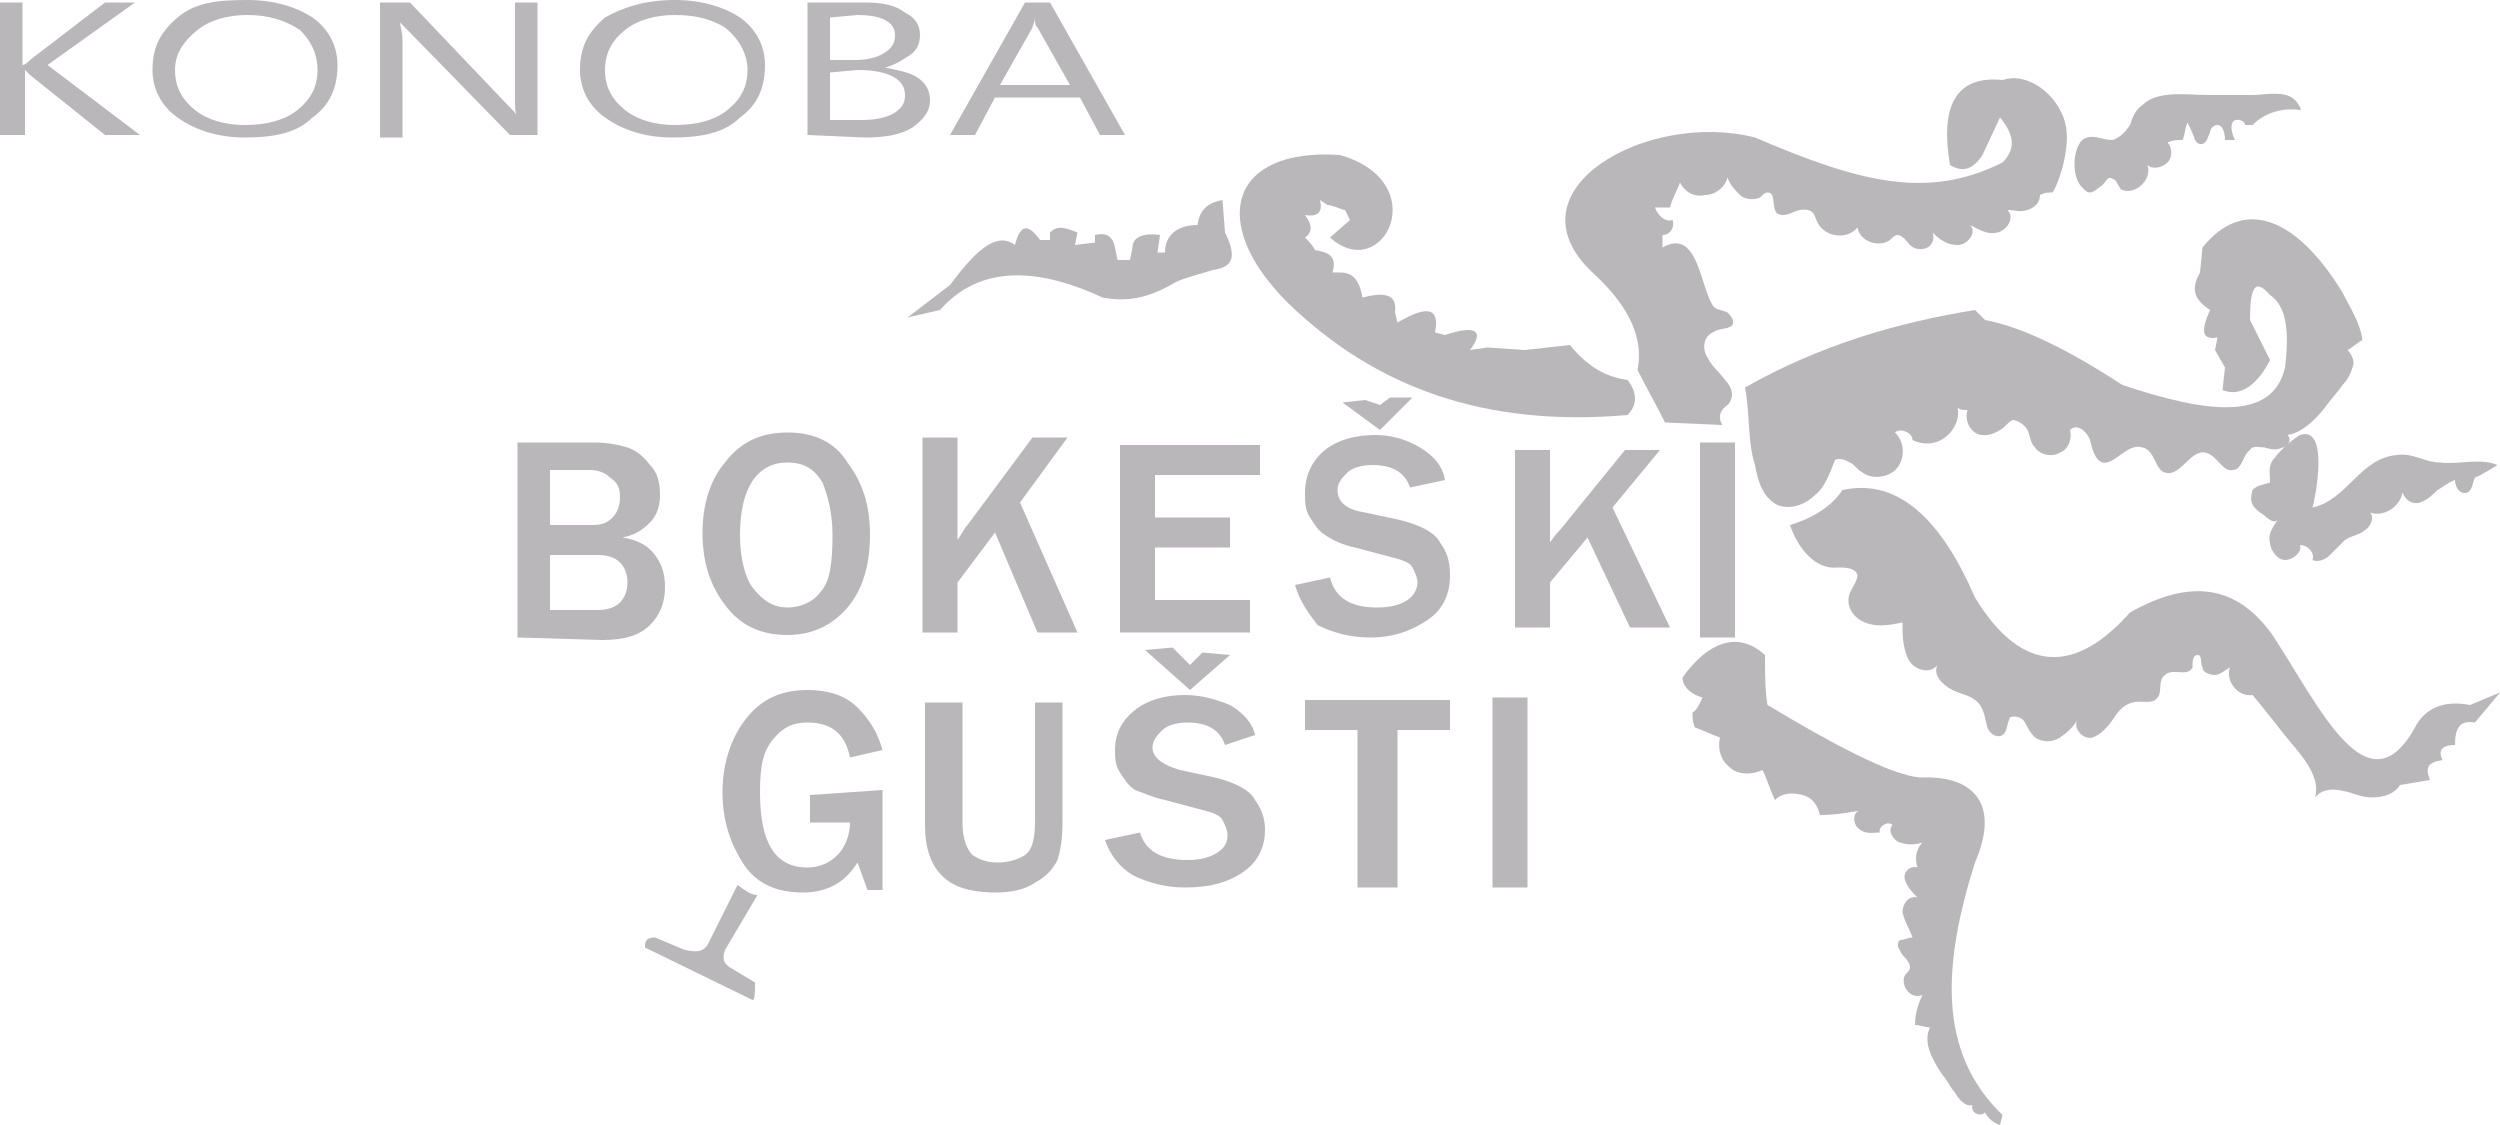 <?xml version="1.0" encoding="utf-8"?>
<!-- Generator: Adobe Illustrator 24.0.1, SVG Export Plug-In . SVG Version: 6.00 Build 0)  -->
<svg version="1.1" id="Layer_2_1_" xmlns="http://www.w3.org/2000/svg" xmlns:xlink="http://www.w3.org/1999/xlink" x="0px" y="0px"
	 viewBox="0 0 100 45" style="enable-background:new 0 0 100 45;" xml:space="preserve">
<style type="text/css">
	.st0{fill:#BAB7BA;}
</style>
<g>
	<g>
		<g id="GUŠTI_6_">
			<path class="st0" d="M35.3,31.6v4h-0.6l-0.4-1.1c-0.5,0.8-1.2,1.2-2.2,1.2c-1.1,0-1.9-0.4-2.4-1.2c-0.5-0.8-0.8-1.7-0.8-2.8
				c0-1.1,0.3-2.1,0.9-2.9s1.4-1.2,2.5-1.2c0.8,0,1.5,0.2,2,0.7c0.5,0.5,0.8,1,1,1.7L34,30.3c-0.2-1-0.8-1.4-1.7-1.4
				c-0.6,0-1,0.2-1.4,0.7c-0.4,0.5-0.5,1.1-0.5,2.1c0,2,0.6,3,1.9,3c0.5,0,0.9-0.2,1.2-0.5c0.3-0.3,0.5-0.8,0.5-1.3h-1.6v-1.1
				L35.3,31.6L35.3,31.6z"/>
			<path class="st0" d="M42.5,28.1v4.8c0,0.7-0.1,1.2-0.2,1.5c-0.2,0.4-0.5,0.7-0.9,0.9c-0.4,0.3-1,0.4-1.6,0.4
				c-0.6,0-1.2-0.1-1.6-0.3c-0.4-0.2-0.7-0.5-0.9-0.9C37.1,34.1,37,33.6,37,33v-4.9h1.5v4.8c0,0.7,0.2,1.1,0.4,1.3
				c0.3,0.2,0.6,0.3,1,0.3c0.4,0,0.8-0.1,1.1-0.3c0.3-0.2,0.4-0.7,0.4-1.3v-4.8L42.5,28.1L42.5,28.1z"/>
			<path class="st0" d="M44.2,33.6l1.4-0.3c0.2,0.7,0.8,1.1,1.9,1.1c0.5,0,0.9-0.1,1.2-0.3c0.3-0.2,0.4-0.4,0.4-0.7
				c0-0.2-0.1-0.4-0.2-0.6c-0.1-0.2-0.4-0.3-0.8-0.4l-1.5-0.4c-0.5-0.1-0.9-0.3-1.2-0.4c-0.3-0.2-0.4-0.4-0.6-0.7s-0.2-0.6-0.2-0.9
				c0-0.7,0.3-1.2,0.8-1.6c0.5-0.4,1.2-0.6,2-0.6c0.7,0,1.3,0.2,1.8,0.4c0.5,0.3,0.9,0.7,1,1.2L49,29.8c-0.2-0.6-0.7-0.9-1.5-0.9
				c-0.4,0-0.8,0.1-1,0.3c-0.2,0.2-0.4,0.4-0.4,0.7c0,0.4,0.4,0.7,1.1,0.9l1.4,0.3c0.8,0.2,1.4,0.5,1.6,0.9c0.3,0.4,0.4,0.8,0.4,1.2
				c0,0.7-0.3,1.3-0.9,1.7c-0.6,0.4-1.3,0.6-2.3,0.6c-0.8,0-1.5-0.2-2.1-0.5C44.8,34.7,44.4,34.2,44.2,33.6z M47.6,27.6l-1.8-1.6
				l1.1-0.1l0.7,0.7l0.5-0.5l1.1,0.1L47.6,27.6z"/>
			<path class="st0" d="M55.8,35.5h-1.5v-6.3h-2.1v-1.2h5.8v1.2h-2.1V35.5z"/>
			<path class="st0" d="M61.1,35.5h-1.4v-7.6h1.4V35.5z"/>
		</g>
		<g id="BOKEŠKI_6_">
			<path class="st0" d="M20.7,25.5v-7.8h3.1c0.5,0,1,0.1,1.3,0.2c0.3,0.1,0.6,0.3,0.9,0.7c0.3,0.3,0.4,0.7,0.4,1.2
				c0,0.4-0.1,0.8-0.4,1.1c-0.3,0.3-0.6,0.5-1.1,0.6c0.6,0.1,1,0.3,1.3,0.7c0.3,0.4,0.4,0.8,0.4,1.3c0,0.6-0.2,1.1-0.6,1.5
				c-0.4,0.4-1,0.6-1.9,0.6L20.7,25.5L20.7,25.5z M22,21h1.7c0.4,0,0.6-0.1,0.8-0.3c0.2-0.2,0.3-0.5,0.3-0.8c0-0.4-0.1-0.6-0.4-0.8
				c-0.2-0.2-0.5-0.3-0.8-0.3H22C22,18.9,22,21,22,21z M22,24.4h1.9c0.4,0,0.7-0.1,0.9-0.3c0.2-0.2,0.3-0.5,0.3-0.8
				c0-0.3-0.1-0.6-0.3-0.8c-0.2-0.2-0.5-0.3-0.9-0.3H22V24.4z"/>
			<path class="st0" d="M31.5,25.4c-1.1,0-1.9-0.4-2.5-1.2c-0.6-0.8-0.9-1.7-0.9-2.9c0-1.1,0.3-2.1,0.9-2.8c0.6-0.8,1.4-1.2,2.5-1.2
				s1.9,0.4,2.4,1.2c0.6,0.8,0.9,1.7,0.9,2.9c0,1.2-0.3,2.2-0.9,2.9C33.3,25,32.5,25.4,31.5,25.4z M31.5,24.3c0.5,0,1-0.2,1.3-0.6
				c0.4-0.4,0.5-1.2,0.5-2.3c0-0.9-0.2-1.6-0.4-2.1c-0.3-0.5-0.7-0.8-1.4-0.8c-1.2,0-1.9,1-1.9,2.9c0,0.9,0.2,1.7,0.5,2.1
				C30.5,24,30.9,24.3,31.5,24.3z"/>
			<path class="st0" d="M43.1,25.3h-1.6l-1.7-4l-1.5,2v2h-1.4v-7.8h1.4v4.1c0.2-0.3,0.3-0.5,0.4-0.6l2.6-3.5h1.4l-1.9,2.6L43.1,25.3
				z"/>
			<path class="st0" d="M50,25.3h-5.2v-7.5h5.6V19h-4.2v1.7h3v1.2h-3V24H50L50,25.3L50,25.3z"/>
			<path class="st0" d="M51.8,23.4l1.4-0.3c0.2,0.8,0.8,1.2,1.9,1.2c0.5,0,0.9-0.1,1.2-0.3c0.3-0.2,0.4-0.5,0.4-0.7
				c0-0.2-0.1-0.4-0.2-0.6c-0.1-0.2-0.4-0.3-0.8-0.4l-1.5-0.4c-0.5-0.1-0.9-0.3-1.2-0.5c-0.3-0.2-0.4-0.4-0.6-0.7
				c-0.2-0.3-0.2-0.6-0.2-1c0-0.7,0.3-1.3,0.8-1.7c0.5-0.4,1.2-0.6,2-0.6c0.7,0,1.3,0.2,1.8,0.5c0.5,0.3,0.9,0.7,1,1.3l-1.4,0.3
				c-0.2-0.6-0.7-0.9-1.5-0.9c-0.4,0-0.8,0.1-1,0.3c-0.2,0.2-0.4,0.4-0.4,0.7c0,0.5,0.4,0.8,1.1,0.9l1.4,0.3
				c0.8,0.2,1.4,0.5,1.6,0.9c0.3,0.4,0.4,0.8,0.4,1.3c0,0.8-0.3,1.4-0.9,1.8s-1.3,0.7-2.3,0.7c-0.8,0-1.5-0.2-2.1-0.5
				C52.4,24.6,52,24.1,51.8,23.4z"/>
			<polyline class="st0" points="55.2,17.2 53.7,16.1 54.6,16 55.2,16.2 55.6,15.9 56.5,15.9 55.2,17.2 			"/>
			<path class="st0" d="M66.8,25.1h-1.6l-1.7-3.6L62,23.3v1.8h-1.4V18H62v3.7c0.2-0.3,0.3-0.4,0.4-0.5l2.6-3.2h1.4l-1.9,2.3
				L66.8,25.1z"/>
			<path class="st0" d="M69.5,25.5H68v-7.8h1.4V25.5z"/>
		</g>
		<g id="HOBOTNICA_6_">
			<path class="st0" d="M36.3,12.7l1.3-0.3c1.5-1.7,3.7-1.8,6.5-0.5c1,0.2,1.9,0,2.9-0.6c0.4-0.2,0.9-0.3,1.5-0.5
				c0.8-0.1,1-0.5,0.5-1.5l-0.1-1.3c-0.5,0.1-0.9,0.3-1,1c-0.8,0-1.3,0.4-1.3,1.1h-0.3l0.1-0.7c-0.7-0.1-1.1,0.1-1.1,0.5l-0.1,0.5
				l-0.5,0l-0.1-0.5c-0.1-0.5-0.4-0.6-0.8-0.5l0,0.3l-0.8,0.1l0.1-0.5C42.6,9.1,42.3,9,42,9.3L42,9.6h-0.4c-0.5-0.7-0.8-0.6-1,0.2
				c-0.8-0.6-1.7,0.4-2.6,1.6L36.3,12.7z"/>
			<path class="st0" d="M65.1,16.6c-5.7,0.5-10.1-1.1-13.6-4.5c-3.2-3.2-2.3-6.2,2.1-5.9c3.8,1.1,1.7,5.2-0.4,3.3L54,8.8l-0.2-0.4
				c-0.1,0-0.5-0.2-0.7-0.2l-0.3-0.2c0.1,0.4,0,0.7-0.6,0.6c0.3,0.4,0.3,0.7,0,0.9c0.1,0.1,0.3,0.3,0.4,0.5c0.5,0.1,0.9,0.2,0.7,0.9
				c0.5,0,1-0.1,1.2,1c0.8-0.2,1.4-0.2,1.3,0.6l0.1,0.4c1.2-0.7,1.7-0.6,1.5,0.4l0.4,0.1c1.2-0.4,1.6-0.2,1,0.6l0.7-0.1L61,14
				l1.8-0.2c0.8,1,1.6,1.3,2.3,1.4C65.5,15.7,65.5,16.2,65.1,16.6z"/>
			<g>
				<path class="st0" d="M68.9,17c-0.2-0.3-0.1-0.6,0.2-0.8c0.3-0.3,0.2-0.7-0.1-1c-0.2-0.3-0.5-0.5-0.7-0.9c-0.2-0.3-0.2-0.8,0.2-1
					c0.3-0.2,0.6-0.1,0.8-0.3c0.1-0.2-0.1-0.4-0.2-0.5c-0.2-0.1-0.5-0.1-0.6-0.3c-0.5-0.8-0.6-3.1-2-2.3c0-0.2,0-0.3,0-0.5
					c0.3,0,0.5-0.3,0.4-0.6c-0.3,0.1-0.6-0.2-0.7-0.5c0.2,0,0.4,0,0.6,0c0.1-0.4,0.3-0.7,0.4-1c0.2,0.4,0.6,0.6,1,0.5
					c0.4,0,0.8-0.3,0.9-0.7c0.1,0.3,0.3,0.5,0.5,0.7c0.2,0.2,0.6,0.2,0.8,0.1c0.1-0.1,0.2-0.2,0.3-0.2c0.3,0,0.2,0.4,0.3,0.7
					c0.1,0.3,0.5,0.2,0.7,0.1s0.6-0.2,0.8,0c0.1,0.1,0.1,0.2,0.2,0.4c0.3,0.6,1.2,0.7,1.6,0.2c0.1,0.6,0.9,0.8,1.3,0.5
					c0.1-0.1,0.2-0.2,0.3-0.2c0.2,0,0.4,0.3,0.5,0.4c0.2,0.2,0.5,0.2,0.7,0.1s0.3-0.4,0.2-0.6c0.3,0.3,0.6,0.5,1,0.5
					s0.8-0.5,0.5-0.8c0.4,0.2,0.7,0.4,1.1,0.3c0.4-0.1,0.7-0.6,0.4-0.9c0.3,0,0.5,0.1,0.8,0c0.3-0.1,0.5-0.3,0.5-0.6
					c0.2-0.1,0.3-0.1,0.5-0.1c0.2-0.3,0.3-0.7,0.4-1c0.2-0.8,0.3-1.6-0.1-2.3C82,3.6,81,2.9,80.1,3.2C78.2,3,77.6,4.3,78,6.6
					c0.5,0.3,0.9,0.2,1.3-0.4L80,4.7c0.5,0.6,0.7,1.2,0.1,1.8c-3,1.5-5.7,0.8-9.9-1c-4.3-1.1-10,2.1-6.5,5.4
					c1.2,1.1,2.1,2.4,1.8,3.9c0.3,0.6,0.7,1.3,1.1,2.1L68.9,17z"/>
			</g>
			<g>
				<path class="st0" d="M69.8,15.5c3-1.7,6.1-2.6,9.2-3.1l0.4,0.4c1.6,0.3,3.5,1.3,5.5,2.6c3.3,1.1,6,1.5,6.5-0.7
					c0.2-1.6,0-2.5-0.6-2.9c-0.6-0.7-0.8-0.3-0.8,1l0.8,1.6c-0.5,1-1.2,1.5-1.9,1.2l0.1-0.9L88.6,14l0.1-0.5
					c-0.6,0.1-0.7-0.2-0.3-1.1c-0.6-0.4-0.8-0.8-0.4-1.5l0.1-1c1.6-2,3.7-1.3,5.6,1.8c0.3,0.6,0.7,1.2,0.8,1.9
					c-0.2,0.1-0.4,0.3-0.6,0.4c0.2,0.2,0.3,0.5,0.2,0.7c-0.1,0.3-0.2,0.5-0.4,0.7c-0.2,0.3-0.5,0.6-0.7,0.9c-0.4,0.5-0.9,1-1.5,1.1
					c0.2,0.2,0,0.5-0.2,0.5c-0.2,0.1-0.4,0.1-0.7,0c-0.2,0-0.5-0.1-0.6,0.1c-0.3,0.2-0.3,0.8-0.7,0.8c-0.4,0.1-0.6-0.6-1.1-0.7
					c-0.6-0.1-1,1-1.6,0.8c-0.4-0.1-0.4-0.9-0.9-1c-0.6-0.2-1.1,0.7-1.6,0.6c-0.3-0.1-0.4-0.5-0.5-0.9c-0.1-0.3-0.5-0.7-0.8-0.4
					c0.1,0.4-0.1,0.8-0.4,0.9c-0.3,0.2-0.8,0.1-1-0.2c-0.2-0.2-0.2-0.5-0.3-0.7c-0.1-0.2-0.4-0.4-0.6-0.4c-0.2,0.1-0.3,0.3-0.5,0.4
					c-0.3,0.2-0.7,0.3-1,0.1s-0.4-0.6-0.3-0.9c-0.2,0-0.3,0-0.4-0.1c0.1,0.4-0.1,0.9-0.5,1.2c-0.4,0.3-0.9,0.3-1.3,0.1
					c0-0.3-0.5-0.5-0.7-0.3c0.4,0.4,0.4,1,0.1,1.4c-0.3,0.4-1,0.5-1.4,0.2c-0.2-0.1-0.3-0.3-0.5-0.4c-0.2-0.1-0.4-0.2-0.6-0.1
					c-0.2,0.5-0.4,1.1-0.8,1.4c-0.4,0.4-1,0.6-1.5,0.4c-0.6-0.3-0.8-1-0.9-1.6C69.9,17.7,70,16.5,69.8,15.5z"/>
			</g>
			<path class="st0" d="M83.5,5.5c0.3-0.1,0.6,0.1,1,0.1c0.3-0.1,0.5-0.3,0.7-0.6c0.1-0.3,0.2-0.6,0.5-0.8c0.6-0.6,1.8-0.4,2.6-0.4
				c0.6,0,1.2,0,1.8,0c0.5,0,1.3-0.2,1.7,0.2c0.1,0.1,0.3,0.4,0.2,0.4c-0.7-0.1-1.4,0.1-1.9,0.6c-0.1,0-0.2,0-0.3,0
				c0-0.2-0.4-0.3-0.5-0.1c-0.1,0.2,0,0.5,0.1,0.7c-0.1,0-0.3,0-0.4,0c0-0.3-0.1-0.6-0.3-0.6c-0.2,0-0.3,0.2-0.3,0.3
				c-0.1,0.2-0.1,0.3-0.2,0.4c-0.1,0.1-0.3,0.1-0.4-0.1c-0.1-0.3-0.2-0.5-0.3-0.7c-0.1,0.2-0.1,0.5-0.2,0.7c-0.2,0-0.4,0-0.6,0.1
				c0.2,0.2,0.2,0.6,0,0.8c-0.2,0.2-0.6,0.3-0.8,0.1c0.2,0.6-0.5,1.2-1,1c-0.1,0-0.2-0.3-0.3-0.4c-0.3-0.2-0.3,0-0.5,0.2
				c-0.3,0.2-0.5,0.5-0.8,0.1C82.8,7.1,82.9,5.6,83.5,5.5z"/>
			<g>
				<path class="st0" d="M92.5,20.3c1.4-0.3,1.9-2,3.4-2.1c0.6-0.1,1.1,0.3,1.7,0.3c0.7,0.1,1.6-0.2,2.3,0.1c0,0-0.8,0.5-0.9,0.5
					c-0.1,0.2-0.1,0.5-0.3,0.6c-0.3,0.1-0.5-0.2-0.5-0.5c-0.3,0.1-0.5,0.3-0.7,0.4c-0.2,0.2-0.4,0.4-0.7,0.5
					c-0.3,0.1-0.6-0.1-0.7-0.4c-0.1,0.6-0.8,1-1.3,0.8c0.2,0.2,0,0.6-0.2,0.7c-0.2,0.2-0.5,0.2-0.8,0.4c-0.2,0.2-0.4,0.4-0.6,0.6
					c-0.2,0.2-0.5,0.3-0.7,0.2c0.1-0.3-0.2-0.6-0.5-0.6c0.1,0.3-0.3,0.6-0.6,0.6c-0.3,0-0.6-0.4-0.6-0.7c-0.1-0.3,0.1-0.6,0.3-0.9
					c-0.2,0.2-0.5-0.2-0.7-0.3c-0.4-0.3-0.4-0.5-0.3-0.9c0.2-0.2,0.4-0.2,0.7-0.3c0-0.4-0.1-0.7,0.2-1c0.2-0.3,0.8-0.8,1-0.9
					C93.2,17,92.6,20,92.5,20.3z"/>
			</g>
			<g>
				<path class="st0" d="M71.6,21c1-0.3,1.7-0.8,2.1-1.4c2.3-0.5,4,1.3,5.3,4.3c1.7,2.8,3.8,3.3,6.2,0.6c2.3-1.3,4.2-1.2,5.7,0.9
					c1.9,2.9,3.8,7.1,5.7,3.7c0.4-0.8,1.2-1.1,2.2-0.9l1.2-0.5l-1,1.2c-0.6-0.1-0.8,0.2-0.8,0.9c-0.5,0-0.7,0.2-0.5,0.6
					c-0.6,0.1-0.7,0.3-0.5,0.8L96,31.4c-0.3,0.5-1.1,0.6-1.7,0.4c-0.6-0.2-1.3-0.4-1.7,0.1c0.2-0.7-0.3-1.4-0.8-2
					c-0.6-0.7-1.1-1.4-1.7-2.1c-0.6,0.1-1.1-0.6-0.9-1.1c-0.2,0.1-0.4,0.3-0.6,0.3c-0.2,0-0.5-0.1-0.5-0.3c-0.1-0.2,0-0.5-0.2-0.5
					c-0.2,0-0.2,0.3-0.2,0.5c-0.2,0.4-0.8,0-1.1,0.3c-0.3,0.2-0.1,0.7-0.3,0.9c-0.2,0.3-0.6,0.1-1,0.2c-0.4,0.1-0.6,0.4-0.8,0.7
					c-0.2,0.3-0.5,0.6-0.8,0.7c-0.4,0.1-0.8-0.4-0.6-0.7c-0.2,0.3-0.4,0.5-0.7,0.7c-0.3,0.2-0.7,0.2-1,0c-0.2-0.2-0.3-0.4-0.4-0.6
					s-0.4-0.3-0.6-0.2c-0.1,0.2-0.1,0.4-0.2,0.6c-0.2,0.3-0.6,0.1-0.7-0.2s-0.1-0.6-0.3-0.9c-0.3-0.4-0.7-0.4-1.1-0.6
					c-0.4-0.2-0.8-0.6-0.6-1c-0.3,0.4-1,0.2-1.2-0.3s-0.2-0.9-0.2-1.4c-0.5,0.1-1,0.2-1.5,0c-0.5-0.2-0.8-0.7-0.6-1.2
					c0.1-0.2,0.3-0.5,0.3-0.7c-0.1-0.3-0.5-0.3-0.8-0.3C72.6,22.8,71.9,21.9,71.6,21z"/>
			</g>
			<path class="st0" d="M80,45c-0.3-0.1-0.5-0.3-0.6-0.5c-0.2,0.2-0.6,0-0.5-0.3c-0.3,0.1-0.6-0.3-0.7-0.5c-0.2-0.2-0.3-0.5-0.5-0.7
				c-0.4-0.6-0.8-1.3-0.5-1.9c-0.2,0-0.4-0.1-0.6-0.1c0-0.4,0.1-0.8,0.3-1.2C76.4,40,76,39.4,76.2,39c0.1-0.1,0.2-0.2,0.2-0.3
				c0-0.2-0.2-0.4-0.3-0.5C76,38,75.8,37.8,76,37.6c0.2,0,0.3-0.1,0.5-0.1c-0.1-0.3-0.3-0.6-0.4-1c0-0.4,0.3-0.7,0.6-0.6
				c-0.2-0.2-0.4-0.4-0.5-0.7c-0.1-0.3,0.2-0.6,0.5-0.5c-0.1-0.3-0.1-0.7,0.2-1c-0.3,0.1-0.6,0.1-0.9,0c-0.3-0.1-0.5-0.5-0.3-0.7
				c-0.2-0.2-0.6,0.1-0.5,0.3c-0.3,0-0.6,0.1-0.9-0.2c-0.2-0.2-0.2-0.7,0.2-0.7c-0.5,0.1-1.1,0.2-1.7,0.2c-0.1-0.4-0.3-0.7-0.7-0.8
				c-0.4-0.1-0.8-0.1-1.1,0.2c-0.2-0.4-0.3-0.8-0.5-1.2c-0.4,0.2-1,0.2-1.3-0.1c-0.4-0.3-0.5-0.8-0.4-1.2c-0.3-0.1-0.7-0.3-1-0.4
				c-0.1-0.2-0.1-0.4-0.1-0.6c0.2-0.1,0.3-0.4,0.4-0.6c-0.4-0.1-0.8-0.4-0.8-0.8c1-1.4,2.2-1.9,3.3-0.9c0,0.8,0,1.4,0.1,2
				c2.5,1.5,4.9,2.8,6.1,2.9C79,31,80,32.2,79,34.5c-1.3,4.1-1.5,7.6,1.1,10.1"/>
			<path class="st0" d="M30.1,40l-4.3-2.1c0-0.2,0-0.4,0.4-0.4l1.2,0.5c0.5,0.1,0.8,0.1,1-0.4l1.1-2.2c0.3,0.2,0.5,0.4,0.8,0.4
				l-1.3,2.2c-0.1,0.3-0.1,0.5,0.2,0.7l1,0.6C30.2,39.7,30.2,40,30.1,40z"/>
		</g>
		<g id="KONOBA_13_">
			<path class="st0" d="M5.6,5.4H4.2L1.2,3C1.1,2.9,1,2.8,1,2.8h0v2.6H0V0.1h0.9v2.5h0C1,2.6,1.1,2.5,1.2,2.4l3-2.3h1.2L1.9,2.6
				L5.6,5.4z"/>
			<path class="st0" d="M9.8,5.5c-1.1,0-2-0.3-2.7-0.8s-1-1.2-1-1.9c0-0.9,0.3-1.5,1-2.1S8.7,0,9.9,0c1.1,0,2,0.3,2.6,0.7
				c0.7,0.5,1,1.2,1,1.9c0,0.9-0.3,1.6-1,2.1C11.9,5.3,11,5.5,9.8,5.5z M9.9,0.6c-0.8,0-1.5,0.2-2,0.6S7,2.1,7,2.8s0.3,1.2,0.8,1.6
				c0.5,0.4,1.2,0.6,2,0.6c0.9,0,1.6-0.2,2.1-0.6c0.5-0.4,0.8-0.9,0.8-1.6s-0.3-1.2-0.7-1.6C11.4,0.8,10.7,0.6,9.9,0.6z"/>
			<path class="st0" d="M21.6,5.4h-1.2l-4.1-4.2c-0.1-0.1-0.2-0.2-0.3-0.3h0c0,0.1,0.1,0.4,0.1,0.7v3.9h-0.9V0.1h1.2l4,4.2
				c0.2,0.2,0.3,0.3,0.3,0.4h0c-0.1-0.2-0.1-0.4-0.1-0.8V0.1h0.9V5.4L21.6,5.4z"/>
			<path class="st0" d="M26.9,5.5c-1.1,0-2-0.3-2.7-0.8c-0.7-0.5-1-1.2-1-1.9c0-0.9,0.3-1.5,1-2.1C24.9,0.3,25.8,0,27,0
				c1.1,0,2,0.3,2.6,0.7c0.7,0.5,1,1.2,1,1.9c0,0.9-0.3,1.6-1,2.1C29,5.3,28.1,5.5,26.9,5.5z M27,0.6c-0.8,0-1.5,0.2-2,0.6
				c-0.5,0.4-0.8,0.9-0.8,1.6s0.3,1.2,0.8,1.6c0.5,0.4,1.2,0.6,2,0.6c0.9,0,1.6-0.2,2.1-0.6c0.5-0.4,0.8-0.9,0.8-1.6
				S29.5,1.5,29,1.1C28.5,0.8,27.9,0.6,27,0.6z"/>
			<path class="st0" d="M32.3,5.4V0.1h2.3c0.7,0,1.2,0.1,1.6,0.4c0.4,0.2,0.6,0.5,0.6,0.9c0,0.3-0.1,0.6-0.4,0.8
				c-0.3,0.2-0.6,0.4-1,0.5v0c0.5,0.1,1,0.2,1.3,0.4c0.3,0.2,0.5,0.5,0.5,0.9c0,0.5-0.3,0.8-0.7,1.1c-0.5,0.3-1.1,0.4-1.9,0.4
				L32.3,5.4L32.3,5.4z M33.2,0.7v1.7h1c0.5,0,0.9-0.1,1.2-0.3s0.4-0.4,0.4-0.7c0-0.5-0.5-0.8-1.5-0.8L33.2,0.7L33.2,0.7z M33.2,2.9
				v1.9h1.3c0.5,0,1-0.1,1.3-0.3c0.3-0.2,0.4-0.4,0.4-0.7c0-0.6-0.6-1-1.9-1L33.2,2.9L33.2,2.9L33.2,2.9z"/>
			<path class="st0" d="M45,5.4h-1l-0.8-1.5h-3.4L39,5.4h-1L41,0.1h1L45,5.4z M42.8,3.4l-1.3-2.3c-0.1-0.1-0.1-0.2-0.1-0.4h0
				c0,0.2-0.1,0.3-0.1,0.4L40,3.4H42.8z"/>
		</g>
	</g>
</g>
</svg>
